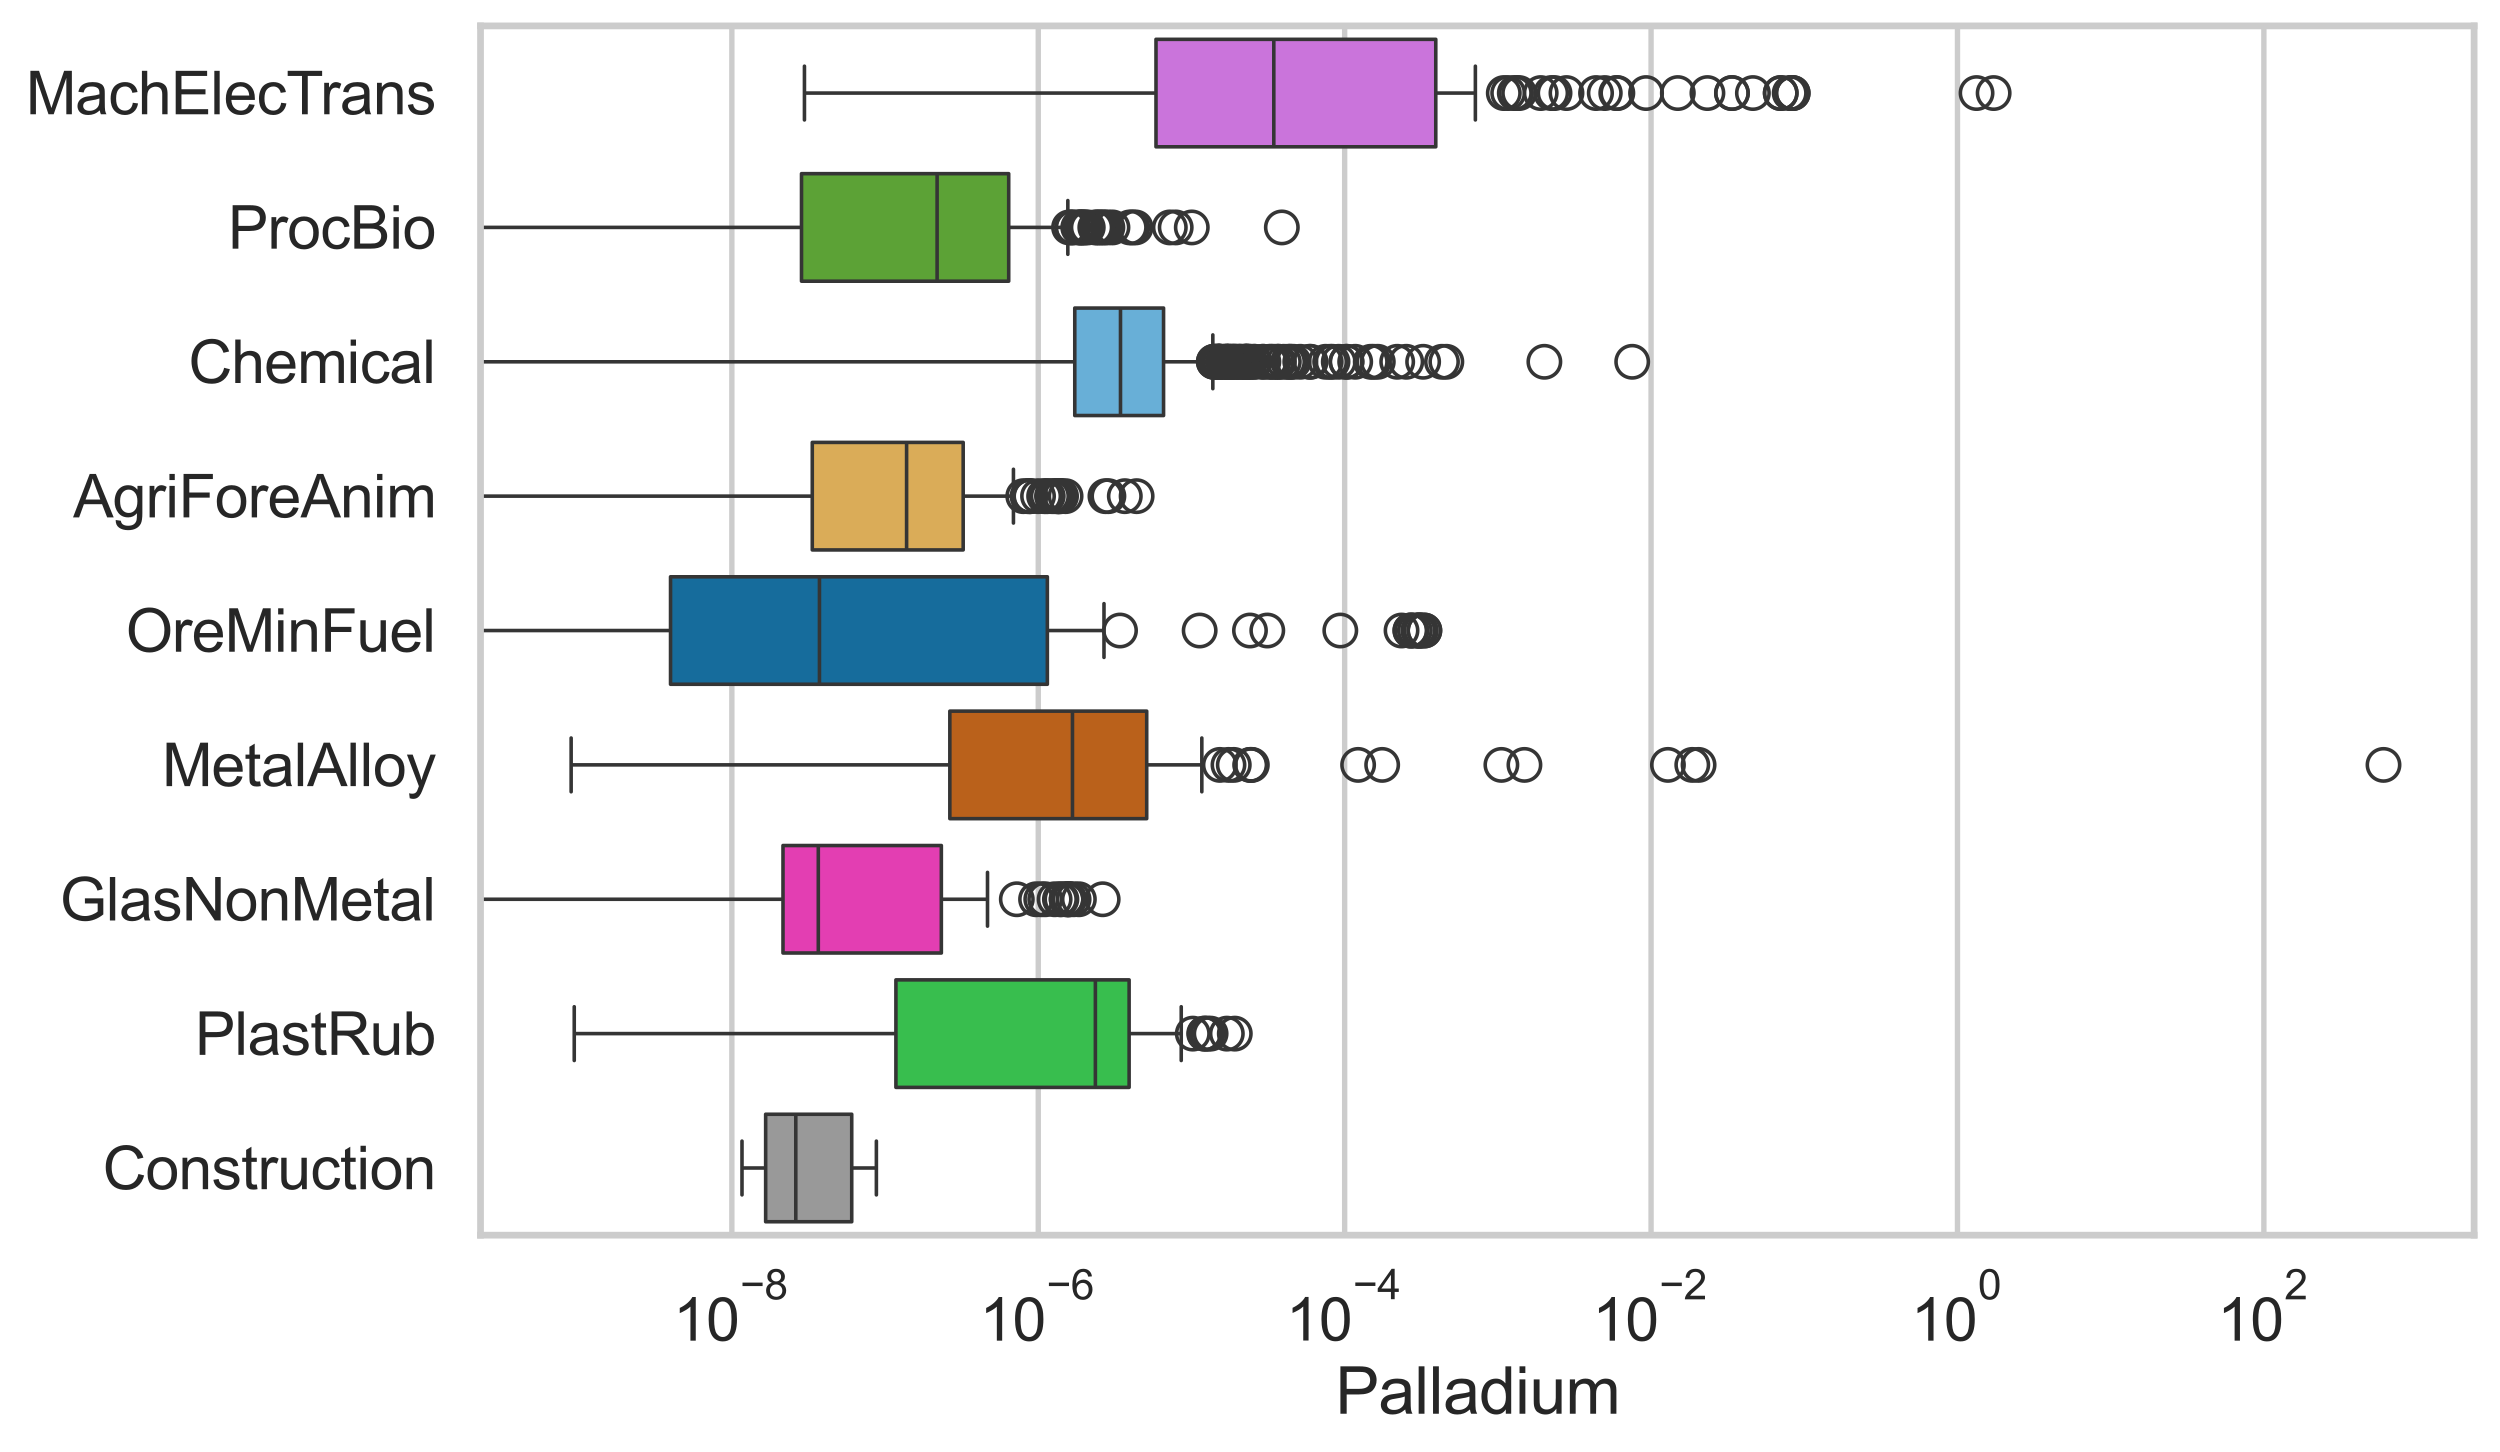 <?xml version="1.0" encoding="utf-8" standalone="no"?>
<!DOCTYPE svg PUBLIC "-//W3C//DTD SVG 1.1//EN"
  "http://www.w3.org/Graphics/SVG/1.1/DTD/svg11.dtd">
<svg xmlns:xlink="http://www.w3.org/1999/xlink" width="695.577pt" height="404.121pt" viewBox="0 0 695.577 404.121" xmlns="http://www.w3.org/2000/svg" version="1.1">
 <defs>
  <style type="text/css">*{stroke-linejoin: round; stroke-linecap: butt}</style>
 </defs>
 <g id="figure_1">
  <g id="patch_1">
   <path d="M 0 404.121 
L 695.577 404.121 
L 695.577 0 
L 0 0 
z
" style="fill: #ffffff"/>
  </g>
  <g id="axes_1">
   <g id="patch_2">
    <path d="M 133.697 343.665 
L 688.377 343.665 
L 688.377 7.2 
L 133.697 7.2 
z
" style="fill: #ffffff"/>
   </g>
   <g id="matplotlib.axis_1">
    <g id="xtick_1">
     <g id="line2d_1">
      <path d="M 203.624 343.665 
L 203.624 7.2 
" clip-path="url(#p08bc9f144b)" style="fill: none; stroke: #cccccc; stroke-width: 1.5; stroke-linecap: round"/>
     </g>
     <g id="text_1">
      <!-- $\mathdefault{10^{-8}}$ -->
      <g style="fill: #262626" transform="translate(187.289 373.18) scale(0.165 -0.165)">
       <defs>
        <path id="ArialMT-31" d="M 2384 0 
L 1822 0 
L 1822 3584 
Q 1619 3391 1289 3197 
Q 959 3003 697 2906 
L 697 3450 
Q 1169 3672 1522 3987 
Q 1875 4303 2022 4600 
L 2384 4600 
L 2384 0 
z
" transform="scale(0.016)"/>
        <path id="ArialMT-30" d="M 266 2259 
Q 266 3072 433 3567 
Q 600 4063 929 4331 
Q 1259 4600 1759 4600 
Q 2128 4600 2406 4451 
Q 2684 4303 2865 4023 
Q 3047 3744 3150 3342 
Q 3253 2941 3253 2259 
Q 3253 1453 3087 958 
Q 2922 463 2592 192 
Q 2263 -78 1759 -78 
Q 1097 -78 719 397 
Q 266 969 266 2259 
z
M 844 2259 
Q 844 1131 1108 757 
Q 1372 384 1759 384 
Q 2147 384 2411 759 
Q 2675 1134 2675 2259 
Q 2675 3391 2411 3762 
Q 2147 4134 1753 4134 
Q 1366 4134 1134 3806 
Q 844 3388 844 2259 
z
" transform="scale(0.016)"/>
        <path id="ArialMT-2212" d="M 3381 1997 
L 356 1997 
L 356 2522 
L 3381 2522 
L 3381 1997 
z
" transform="scale(0.016)"/>
        <path id="ArialMT-38" d="M 1131 2484 
Q 781 2613 612 2850 
Q 444 3088 444 3419 
Q 444 3919 803 4259 
Q 1163 4600 1759 4600 
Q 2359 4600 2725 4251 
Q 3091 3903 3091 3403 
Q 3091 3084 2923 2848 
Q 2756 2613 2416 2484 
Q 2838 2347 3058 2040 
Q 3278 1734 3278 1309 
Q 3278 722 2862 322 
Q 2447 -78 1769 -78 
Q 1091 -78 675 323 
Q 259 725 259 1325 
Q 259 1772 486 2073 
Q 713 2375 1131 2484 
z
M 1019 3438 
Q 1019 3113 1228 2906 
Q 1438 2700 1772 2700 
Q 2097 2700 2305 2904 
Q 2513 3109 2513 3406 
Q 2513 3716 2298 3927 
Q 2084 4138 1766 4138 
Q 1444 4138 1231 3931 
Q 1019 3725 1019 3438 
z
M 838 1322 
Q 838 1081 952 856 
Q 1066 631 1291 507 
Q 1516 384 1775 384 
Q 2178 384 2440 643 
Q 2703 903 2703 1303 
Q 2703 1709 2433 1975 
Q 2163 2241 1756 2241 
Q 1359 2241 1098 1978 
Q 838 1716 838 1322 
z
" transform="scale(0.016)"/>
       </defs>
       <use xlink:href="#ArialMT-31" transform="translate(0 0.994)"/>
       <use xlink:href="#ArialMT-30" transform="translate(55.615 0.994)"/>
       <use xlink:href="#ArialMT-2212" transform="translate(112.973 70.688) scale(0.7)"/>
       <use xlink:href="#ArialMT-38" transform="translate(153.852 70.688) scale(0.7)"/>
      </g>
     </g>
    </g>
    <g id="xtick_2">
     <g id="line2d_2">
      <path d="M 288.875 343.665 
L 288.875 7.2 
" clip-path="url(#p08bc9f144b)" style="fill: none; stroke: #cccccc; stroke-width: 1.5; stroke-linecap: round"/>
     </g>
     <g id="text_2">
      <!-- $\mathdefault{10^{-6}}$ -->
      <g style="fill: #262626" transform="translate(272.54 373.18) scale(0.165 -0.165)">
       <defs>
        <path id="ArialMT-36" d="M 3184 3459 
L 2625 3416 
Q 2550 3747 2413 3897 
Q 2184 4138 1850 4138 
Q 1581 4138 1378 3988 
Q 1113 3794 959 3422 
Q 806 3050 800 2363 
Q 1003 2672 1297 2822 
Q 1591 2972 1913 2972 
Q 2475 2972 2870 2558 
Q 3266 2144 3266 1488 
Q 3266 1056 3080 686 
Q 2894 316 2569 119 
Q 2244 -78 1831 -78 
Q 1128 -78 684 439 
Q 241 956 241 2144 
Q 241 3472 731 4075 
Q 1159 4600 1884 4600 
Q 2425 4600 2770 4297 
Q 3116 3994 3184 3459 
z
M 888 1484 
Q 888 1194 1011 928 
Q 1134 663 1356 523 
Q 1578 384 1822 384 
Q 2178 384 2434 671 
Q 2691 959 2691 1453 
Q 2691 1928 2437 2201 
Q 2184 2475 1800 2475 
Q 1419 2475 1153 2201 
Q 888 1928 888 1484 
z
" transform="scale(0.016)"/>
       </defs>
       <use xlink:href="#ArialMT-31" transform="translate(0 0.994)"/>
       <use xlink:href="#ArialMT-30" transform="translate(55.615 0.994)"/>
       <use xlink:href="#ArialMT-2212" transform="translate(112.973 70.688) scale(0.7)"/>
       <use xlink:href="#ArialMT-36" transform="translate(153.852 70.688) scale(0.7)"/>
      </g>
     </g>
    </g>
    <g id="xtick_3">
     <g id="line2d_3">
      <path d="M 374.126 343.665 
L 374.126 7.2 
" clip-path="url(#p08bc9f144b)" style="fill: none; stroke: #cccccc; stroke-width: 1.5; stroke-linecap: round"/>
     </g>
     <g id="text_3">
      <!-- $\mathdefault{10^{-4}}$ -->
      <g style="fill: #262626" transform="translate(357.791 373.015) scale(0.165 -0.165)">
       <defs>
        <path id="ArialMT-34" d="M 2069 0 
L 2069 1097 
L 81 1097 
L 81 1613 
L 2172 4581 
L 2631 4581 
L 2631 1613 
L 3250 1613 
L 3250 1097 
L 2631 1097 
L 2631 0 
L 2069 0 
z
M 2069 1613 
L 2069 3678 
L 634 1613 
L 2069 1613 
z
" transform="scale(0.016)"/>
       </defs>
       <use xlink:href="#ArialMT-31" transform="translate(0 0.202)"/>
       <use xlink:href="#ArialMT-30" transform="translate(55.615 0.202)"/>
       <use xlink:href="#ArialMT-2212" transform="translate(112.973 69.895) scale(0.7)"/>
       <use xlink:href="#ArialMT-34" transform="translate(153.852 69.895) scale(0.7)"/>
      </g>
     </g>
    </g>
    <g id="xtick_4">
     <g id="line2d_4">
      <path d="M 459.378 343.665 
L 459.378 7.2 
" clip-path="url(#p08bc9f144b)" style="fill: none; stroke: #cccccc; stroke-width: 1.5; stroke-linecap: round"/>
     </g>
     <g id="text_4">
      <!-- $\mathdefault{10^{-2}}$ -->
      <g style="fill: #262626" transform="translate(443.043 373.18) scale(0.165 -0.165)">
       <defs>
        <path id="ArialMT-32" d="M 3222 541 
L 3222 0 
L 194 0 
Q 188 203 259 391 
Q 375 700 629 1000 
Q 884 1300 1366 1694 
Q 2113 2306 2375 2664 
Q 2638 3022 2638 3341 
Q 2638 3675 2398 3904 
Q 2159 4134 1775 4134 
Q 1369 4134 1125 3890 
Q 881 3647 878 3216 
L 300 3275 
Q 359 3922 746 4261 
Q 1134 4600 1788 4600 
Q 2447 4600 2831 4234 
Q 3216 3869 3216 3328 
Q 3216 3053 3103 2787 
Q 2991 2522 2730 2228 
Q 2469 1934 1863 1422 
Q 1356 997 1212 845 
Q 1069 694 975 541 
L 3222 541 
z
" transform="scale(0.016)"/>
       </defs>
       <use xlink:href="#ArialMT-31" transform="translate(0 0.994)"/>
       <use xlink:href="#ArialMT-30" transform="translate(55.615 0.994)"/>
       <use xlink:href="#ArialMT-2212" transform="translate(112.973 70.688) scale(0.7)"/>
       <use xlink:href="#ArialMT-32" transform="translate(153.852 70.688) scale(0.7)"/>
      </g>
     </g>
    </g>
    <g id="xtick_5">
     <g id="line2d_5">
      <path d="M 544.629 343.665 
L 544.629 7.2 
" clip-path="url(#p08bc9f144b)" style="fill: none; stroke: #cccccc; stroke-width: 1.5; stroke-linecap: round"/>
     </g>
     <g id="text_5">
      <!-- $\mathdefault{10^{0}}$ -->
      <g style="fill: #262626" transform="translate(531.677 373.18) scale(0.165 -0.165)">
       <use xlink:href="#ArialMT-31" transform="translate(0 0.994)"/>
       <use xlink:href="#ArialMT-30" transform="translate(55.615 0.994)"/>
       <use xlink:href="#ArialMT-30" transform="translate(112.973 70.688) scale(0.7)"/>
      </g>
     </g>
    </g>
    <g id="xtick_6">
     <g id="line2d_6">
      <path d="M 629.88 343.665 
L 629.88 7.2 
" clip-path="url(#p08bc9f144b)" style="fill: none; stroke: #cccccc; stroke-width: 1.5; stroke-linecap: round"/>
     </g>
     <g id="text_6">
      <!-- $\mathdefault{10^{2}}$ -->
      <g style="fill: #262626" transform="translate(616.928 373.18) scale(0.165 -0.165)">
       <use xlink:href="#ArialMT-31" transform="translate(0 0.994)"/>
       <use xlink:href="#ArialMT-30" transform="translate(55.615 0.994)"/>
       <use xlink:href="#ArialMT-32" transform="translate(112.973 70.688) scale(0.7)"/>
      </g>
     </g>
    </g>
    <g id="text_7">
     <!-- Palladium -->
     <g style="fill: #262626" transform="translate(371.519 393.344) scale(0.18 -0.18)">
      <defs>
       <path id="ArialMT-50" d="M 494 0 
L 494 4581 
L 2222 4581 
Q 2678 4581 2919 4538 
Q 3256 4481 3484 4323 
Q 3713 4166 3852 3881 
Q 3991 3597 3991 3256 
Q 3991 2672 3619 2267 
Q 3247 1863 2275 1863 
L 1100 1863 
L 1100 0 
L 494 0 
z
M 1100 2403 
L 2284 2403 
Q 2872 2403 3119 2622 
Q 3366 2841 3366 3238 
Q 3366 3525 3220 3729 
Q 3075 3934 2838 4000 
Q 2684 4041 2272 4041 
L 1100 4041 
L 1100 2403 
z
" transform="scale(0.016)"/>
       <path id="ArialMT-61" d="M 2588 409 
Q 2275 144 1986 34 
Q 1697 -75 1366 -75 
Q 819 -75 525 192 
Q 231 459 231 875 
Q 231 1119 342 1320 
Q 453 1522 633 1644 
Q 813 1766 1038 1828 
Q 1203 1872 1538 1913 
Q 2219 1994 2541 2106 
Q 2544 2222 2544 2253 
Q 2544 2597 2384 2738 
Q 2169 2928 1744 2928 
Q 1347 2928 1158 2789 
Q 969 2650 878 2297 
L 328 2372 
Q 403 2725 575 2942 
Q 747 3159 1072 3276 
Q 1397 3394 1825 3394 
Q 2250 3394 2515 3294 
Q 2781 3194 2906 3042 
Q 3031 2891 3081 2659 
Q 3109 2516 3109 2141 
L 3109 1391 
Q 3109 606 3145 398 
Q 3181 191 3288 0 
L 2700 0 
Q 2613 175 2588 409 
z
M 2541 1666 
Q 2234 1541 1622 1453 
Q 1275 1403 1131 1340 
Q 988 1278 909 1158 
Q 831 1038 831 891 
Q 831 666 1001 516 
Q 1172 366 1500 366 
Q 1825 366 2078 508 
Q 2331 650 2450 897 
Q 2541 1088 2541 1459 
L 2541 1666 
z
" transform="scale(0.016)"/>
       <path id="ArialMT-6c" d="M 409 0 
L 409 4581 
L 972 4581 
L 972 0 
L 409 0 
z
" transform="scale(0.016)"/>
       <path id="ArialMT-64" d="M 2575 0 
L 2575 419 
Q 2259 -75 1647 -75 
Q 1250 -75 917 144 
Q 584 363 401 755 
Q 219 1147 219 1656 
Q 219 2153 384 2558 
Q 550 2963 881 3178 
Q 1213 3394 1622 3394 
Q 1922 3394 2156 3267 
Q 2391 3141 2538 2938 
L 2538 4581 
L 3097 4581 
L 3097 0 
L 2575 0 
z
M 797 1656 
Q 797 1019 1065 703 
Q 1334 388 1700 388 
Q 2069 388 2326 689 
Q 2584 991 2584 1609 
Q 2584 2291 2321 2609 
Q 2059 2928 1675 2928 
Q 1300 2928 1048 2622 
Q 797 2316 797 1656 
z
" transform="scale(0.016)"/>
       <path id="ArialMT-69" d="M 425 3934 
L 425 4581 
L 988 4581 
L 988 3934 
L 425 3934 
z
M 425 0 
L 425 3319 
L 988 3319 
L 988 0 
L 425 0 
z
" transform="scale(0.016)"/>
       <path id="ArialMT-75" d="M 2597 0 
L 2597 488 
Q 2209 -75 1544 -75 
Q 1250 -75 995 37 
Q 741 150 617 320 
Q 494 491 444 738 
Q 409 903 409 1263 
L 409 3319 
L 972 3319 
L 972 1478 
Q 972 1038 1006 884 
Q 1059 663 1231 536 
Q 1403 409 1656 409 
Q 1909 409 2131 539 
Q 2353 669 2445 892 
Q 2538 1116 2538 1541 
L 2538 3319 
L 3100 3319 
L 3100 0 
L 2597 0 
z
" transform="scale(0.016)"/>
       <path id="ArialMT-6d" d="M 422 0 
L 422 3319 
L 925 3319 
L 925 2853 
Q 1081 3097 1340 3245 
Q 1600 3394 1931 3394 
Q 2300 3394 2536 3241 
Q 2772 3088 2869 2813 
Q 3263 3394 3894 3394 
Q 4388 3394 4653 3120 
Q 4919 2847 4919 2278 
L 4919 0 
L 4359 0 
L 4359 2091 
Q 4359 2428 4304 2576 
Q 4250 2725 4106 2815 
Q 3963 2906 3769 2906 
Q 3419 2906 3187 2673 
Q 2956 2441 2956 1928 
L 2956 0 
L 2394 0 
L 2394 2156 
Q 2394 2531 2256 2718 
Q 2119 2906 1806 2906 
Q 1569 2906 1367 2781 
Q 1166 2656 1075 2415 
Q 984 2175 984 1722 
L 984 0 
L 422 0 
z
" transform="scale(0.016)"/>
      </defs>
      <use xlink:href="#ArialMT-50"/>
      <use xlink:href="#ArialMT-61" transform="translate(66.699 0)"/>
      <use xlink:href="#ArialMT-6c" transform="translate(122.314 0)"/>
      <use xlink:href="#ArialMT-6c" transform="translate(144.531 0)"/>
      <use xlink:href="#ArialMT-61" transform="translate(166.748 0)"/>
      <use xlink:href="#ArialMT-64" transform="translate(222.363 0)"/>
      <use xlink:href="#ArialMT-69" transform="translate(277.979 0)"/>
      <use xlink:href="#ArialMT-75" transform="translate(300.195 0)"/>
      <use xlink:href="#ArialMT-6d" transform="translate(355.811 0)"/>
     </g>
    </g>
   </g>
   <g id="matplotlib.axis_2">
    <g id="ytick_1">
     <g id="text_8">
      <!-- MachElecTrans -->
      <g style="fill: #262626" transform="translate(7.2 31.798) scale(0.165 -0.165)">
       <defs>
        <path id="ArialMT-4d" d="M 475 0 
L 475 4581 
L 1388 4581 
L 2472 1338 
Q 2622 884 2691 659 
Q 2769 909 2934 1394 
L 4031 4581 
L 4847 4581 
L 4847 0 
L 4263 0 
L 4263 3834 
L 2931 0 
L 2384 0 
L 1059 3900 
L 1059 0 
L 475 0 
z
" transform="scale(0.016)"/>
        <path id="ArialMT-63" d="M 2588 1216 
L 3141 1144 
Q 3050 572 2676 248 
Q 2303 -75 1759 -75 
Q 1078 -75 664 370 
Q 250 816 250 1647 
Q 250 2184 428 2587 
Q 606 2991 970 3192 
Q 1334 3394 1763 3394 
Q 2303 3394 2647 3120 
Q 2991 2847 3088 2344 
L 2541 2259 
Q 2463 2594 2264 2762 
Q 2066 2931 1784 2931 
Q 1359 2931 1093 2626 
Q 828 2322 828 1663 
Q 828 994 1084 691 
Q 1341 388 1753 388 
Q 2084 388 2306 591 
Q 2528 794 2588 1216 
z
" transform="scale(0.016)"/>
        <path id="ArialMT-68" d="M 422 0 
L 422 4581 
L 984 4581 
L 984 2938 
Q 1378 3394 1978 3394 
Q 2347 3394 2619 3248 
Q 2891 3103 3008 2847 
Q 3125 2591 3125 2103 
L 3125 0 
L 2563 0 
L 2563 2103 
Q 2563 2525 2380 2717 
Q 2197 2909 1863 2909 
Q 1613 2909 1392 2779 
Q 1172 2650 1078 2428 
Q 984 2206 984 1816 
L 984 0 
L 422 0 
z
" transform="scale(0.016)"/>
        <path id="ArialMT-45" d="M 506 0 
L 506 4581 
L 3819 4581 
L 3819 4041 
L 1113 4041 
L 1113 2638 
L 3647 2638 
L 3647 2100 
L 1113 2100 
L 1113 541 
L 3925 541 
L 3925 0 
L 506 0 
z
" transform="scale(0.016)"/>
        <path id="ArialMT-65" d="M 2694 1069 
L 3275 997 
Q 3138 488 2766 206 
Q 2394 -75 1816 -75 
Q 1088 -75 661 373 
Q 234 822 234 1631 
Q 234 2469 665 2931 
Q 1097 3394 1784 3394 
Q 2450 3394 2872 2941 
Q 3294 2488 3294 1666 
Q 3294 1616 3291 1516 
L 816 1516 
Q 847 969 1125 678 
Q 1403 388 1819 388 
Q 2128 388 2347 550 
Q 2566 713 2694 1069 
z
M 847 1978 
L 2700 1978 
Q 2663 2397 2488 2606 
Q 2219 2931 1791 2931 
Q 1403 2931 1139 2672 
Q 875 2413 847 1978 
z
" transform="scale(0.016)"/>
        <path id="ArialMT-54" d="M 1659 0 
L 1659 4041 
L 150 4041 
L 150 4581 
L 3781 4581 
L 3781 4041 
L 2266 4041 
L 2266 0 
L 1659 0 
z
" transform="scale(0.016)"/>
        <path id="ArialMT-72" d="M 416 0 
L 416 3319 
L 922 3319 
L 922 2816 
Q 1116 3169 1280 3281 
Q 1444 3394 1641 3394 
Q 1925 3394 2219 3213 
L 2025 2691 
Q 1819 2813 1613 2813 
Q 1428 2813 1281 2702 
Q 1134 2591 1072 2394 
Q 978 2094 978 1738 
L 978 0 
L 416 0 
z
" transform="scale(0.016)"/>
        <path id="ArialMT-6e" d="M 422 0 
L 422 3319 
L 928 3319 
L 928 2847 
Q 1294 3394 1984 3394 
Q 2284 3394 2536 3286 
Q 2788 3178 2913 3003 
Q 3038 2828 3088 2588 
Q 3119 2431 3119 2041 
L 3119 0 
L 2556 0 
L 2556 2019 
Q 2556 2363 2490 2533 
Q 2425 2703 2258 2804 
Q 2091 2906 1866 2906 
Q 1506 2906 1245 2678 
Q 984 2450 984 1813 
L 984 0 
L 422 0 
z
" transform="scale(0.016)"/>
        <path id="ArialMT-73" d="M 197 991 
L 753 1078 
Q 800 744 1014 566 
Q 1228 388 1613 388 
Q 2000 388 2187 545 
Q 2375 703 2375 916 
Q 2375 1106 2209 1216 
Q 2094 1291 1634 1406 
Q 1016 1563 777 1677 
Q 538 1791 414 1992 
Q 291 2194 291 2438 
Q 291 2659 392 2848 
Q 494 3038 669 3163 
Q 800 3259 1026 3326 
Q 1253 3394 1513 3394 
Q 1903 3394 2198 3281 
Q 2494 3169 2634 2976 
Q 2775 2784 2828 2463 
L 2278 2388 
Q 2241 2644 2061 2787 
Q 1881 2931 1553 2931 
Q 1166 2931 1000 2803 
Q 834 2675 834 2503 
Q 834 2394 903 2306 
Q 972 2216 1119 2156 
Q 1203 2125 1616 2013 
Q 2213 1853 2448 1751 
Q 2684 1650 2818 1456 
Q 2953 1263 2953 975 
Q 2953 694 2789 445 
Q 2625 197 2315 61 
Q 2006 -75 1616 -75 
Q 969 -75 630 194 
Q 291 463 197 991 
z
" transform="scale(0.016)"/>
       </defs>
       <use xlink:href="#ArialMT-4d"/>
       <use xlink:href="#ArialMT-61" transform="translate(83.301 0)"/>
       <use xlink:href="#ArialMT-63" transform="translate(138.916 0)"/>
       <use xlink:href="#ArialMT-68" transform="translate(188.916 0)"/>
       <use xlink:href="#ArialMT-45" transform="translate(244.531 0)"/>
       <use xlink:href="#ArialMT-6c" transform="translate(311.23 0)"/>
       <use xlink:href="#ArialMT-65" transform="translate(333.447 0)"/>
       <use xlink:href="#ArialMT-63" transform="translate(389.062 0)"/>
       <use xlink:href="#ArialMT-54" transform="translate(439.062 0)"/>
       <use xlink:href="#ArialMT-72" transform="translate(496.396 0)"/>
       <use xlink:href="#ArialMT-61" transform="translate(529.697 0)"/>
       <use xlink:href="#ArialMT-6e" transform="translate(585.312 0)"/>
       <use xlink:href="#ArialMT-73" transform="translate(640.928 0)"/>
      </g>
     </g>
    </g>
    <g id="ytick_2">
     <g id="text_9">
      <!-- ProcBio -->
      <g style="fill: #262626" transform="translate(63.424 69.183) scale(0.165 -0.165)">
       <defs>
        <path id="ArialMT-6f" d="M 213 1659 
Q 213 2581 725 3025 
Q 1153 3394 1769 3394 
Q 2453 3394 2887 2945 
Q 3322 2497 3322 1706 
Q 3322 1066 3130 698 
Q 2938 331 2570 128 
Q 2203 -75 1769 -75 
Q 1072 -75 642 372 
Q 213 819 213 1659 
z
M 791 1659 
Q 791 1022 1069 705 
Q 1347 388 1769 388 
Q 2188 388 2466 706 
Q 2744 1025 2744 1678 
Q 2744 2294 2464 2611 
Q 2184 2928 1769 2928 
Q 1347 2928 1069 2612 
Q 791 2297 791 1659 
z
" transform="scale(0.016)"/>
        <path id="ArialMT-42" d="M 469 0 
L 469 4581 
L 2188 4581 
Q 2713 4581 3030 4442 
Q 3347 4303 3526 4014 
Q 3706 3725 3706 3409 
Q 3706 3116 3547 2856 
Q 3388 2597 3066 2438 
Q 3481 2316 3704 2022 
Q 3928 1728 3928 1328 
Q 3928 1006 3792 729 
Q 3656 453 3456 303 
Q 3256 153 2954 76 
Q 2653 0 2216 0 
L 469 0 
z
M 1075 2656 
L 2066 2656 
Q 2469 2656 2644 2709 
Q 2875 2778 2992 2937 
Q 3109 3097 3109 3338 
Q 3109 3566 3000 3739 
Q 2891 3913 2687 3977 
Q 2484 4041 1991 4041 
L 1075 4041 
L 1075 2656 
z
M 1075 541 
L 2216 541 
Q 2509 541 2628 563 
Q 2838 600 2978 687 
Q 3119 775 3209 942 
Q 3300 1109 3300 1328 
Q 3300 1584 3169 1773 
Q 3038 1963 2805 2039 
Q 2572 2116 2134 2116 
L 1075 2116 
L 1075 541 
z
" transform="scale(0.016)"/>
       </defs>
       <use xlink:href="#ArialMT-50"/>
       <use xlink:href="#ArialMT-72" transform="translate(66.699 0)"/>
       <use xlink:href="#ArialMT-6f" transform="translate(100 0)"/>
       <use xlink:href="#ArialMT-63" transform="translate(155.615 0)"/>
       <use xlink:href="#ArialMT-42" transform="translate(205.615 0)"/>
       <use xlink:href="#ArialMT-69" transform="translate(272.314 0)"/>
       <use xlink:href="#ArialMT-6f" transform="translate(294.531 0)"/>
      </g>
     </g>
    </g>
    <g id="ytick_3">
     <g id="text_10">
      <!-- Chemical -->
      <g style="fill: #262626" transform="translate(52.428 106.568) scale(0.165 -0.165)">
       <defs>
        <path id="ArialMT-43" d="M 3763 1606 
L 4369 1453 
Q 4178 706 3683 314 
Q 3188 -78 2472 -78 
Q 1731 -78 1267 223 
Q 803 525 561 1097 
Q 319 1669 319 2325 
Q 319 3041 592 3573 
Q 866 4106 1370 4382 
Q 1875 4659 2481 4659 
Q 3169 4659 3637 4309 
Q 4106 3959 4291 3325 
L 3694 3184 
Q 3534 3684 3231 3912 
Q 2928 4141 2469 4141 
Q 1941 4141 1586 3887 
Q 1231 3634 1087 3207 
Q 944 2781 944 2328 
Q 944 1744 1114 1308 
Q 1284 872 1643 656 
Q 2003 441 2422 441 
Q 2931 441 3284 734 
Q 3638 1028 3763 1606 
z
" transform="scale(0.016)"/>
       </defs>
       <use xlink:href="#ArialMT-43"/>
       <use xlink:href="#ArialMT-68" transform="translate(72.217 0)"/>
       <use xlink:href="#ArialMT-65" transform="translate(127.832 0)"/>
       <use xlink:href="#ArialMT-6d" transform="translate(183.447 0)"/>
       <use xlink:href="#ArialMT-69" transform="translate(266.748 0)"/>
       <use xlink:href="#ArialMT-63" transform="translate(288.965 0)"/>
       <use xlink:href="#ArialMT-61" transform="translate(338.965 0)"/>
       <use xlink:href="#ArialMT-6c" transform="translate(394.58 0)"/>
      </g>
     </g>
    </g>
    <g id="ytick_4">
     <g id="text_11">
      <!-- AgriForeAnim -->
      <g style="fill: #262626" transform="translate(20.341 143.953) scale(0.165 -0.165)">
       <defs>
        <path id="ArialMT-41" d="M -9 0 
L 1750 4581 
L 2403 4581 
L 4278 0 
L 3588 0 
L 3053 1388 
L 1138 1388 
L 634 0 
L -9 0 
z
M 1313 1881 
L 2866 1881 
L 2388 3150 
Q 2169 3728 2063 4100 
Q 1975 3659 1816 3225 
L 1313 1881 
z
" transform="scale(0.016)"/>
        <path id="ArialMT-67" d="M 319 -275 
L 866 -356 
Q 900 -609 1056 -725 
Q 1266 -881 1628 -881 
Q 2019 -881 2231 -725 
Q 2444 -569 2519 -288 
Q 2563 -116 2559 434 
Q 2191 0 1641 0 
Q 956 0 581 494 
Q 206 988 206 1678 
Q 206 2153 378 2554 
Q 550 2956 876 3175 
Q 1203 3394 1644 3394 
Q 2231 3394 2613 2919 
L 2613 3319 
L 3131 3319 
L 3131 450 
Q 3131 -325 2973 -648 
Q 2816 -972 2473 -1159 
Q 2131 -1347 1631 -1347 
Q 1038 -1347 672 -1080 
Q 306 -813 319 -275 
z
M 784 1719 
Q 784 1066 1043 766 
Q 1303 466 1694 466 
Q 2081 466 2343 764 
Q 2606 1063 2606 1700 
Q 2606 2309 2336 2618 
Q 2066 2928 1684 2928 
Q 1309 2928 1046 2623 
Q 784 2319 784 1719 
z
" transform="scale(0.016)"/>
        <path id="ArialMT-46" d="M 525 0 
L 525 4581 
L 3616 4581 
L 3616 4041 
L 1131 4041 
L 1131 2622 
L 3281 2622 
L 3281 2081 
L 1131 2081 
L 1131 0 
L 525 0 
z
" transform="scale(0.016)"/>
       </defs>
       <use xlink:href="#ArialMT-41"/>
       <use xlink:href="#ArialMT-67" transform="translate(66.699 0)"/>
       <use xlink:href="#ArialMT-72" transform="translate(122.314 0)"/>
       <use xlink:href="#ArialMT-69" transform="translate(155.615 0)"/>
       <use xlink:href="#ArialMT-46" transform="translate(177.832 0)"/>
       <use xlink:href="#ArialMT-6f" transform="translate(238.916 0)"/>
       <use xlink:href="#ArialMT-72" transform="translate(294.531 0)"/>
       <use xlink:href="#ArialMT-65" transform="translate(327.832 0)"/>
       <use xlink:href="#ArialMT-41" transform="translate(383.447 0)"/>
       <use xlink:href="#ArialMT-6e" transform="translate(450.146 0)"/>
       <use xlink:href="#ArialMT-69" transform="translate(505.762 0)"/>
       <use xlink:href="#ArialMT-6d" transform="translate(527.979 0)"/>
      </g>
     </g>
    </g>
    <g id="ytick_5">
     <g id="text_12">
      <!-- OreMinFuel -->
      <g style="fill: #262626" transform="translate(35.013 181.337) scale(0.165 -0.165)">
       <defs>
        <path id="ArialMT-4f" d="M 309 2231 
Q 309 3372 921 4017 
Q 1534 4663 2503 4663 
Q 3138 4663 3647 4359 
Q 4156 4056 4423 3514 
Q 4691 2972 4691 2284 
Q 4691 1588 4409 1038 
Q 4128 488 3612 205 
Q 3097 -78 2500 -78 
Q 1853 -78 1343 234 
Q 834 547 571 1087 
Q 309 1628 309 2231 
z
M 934 2222 
Q 934 1394 1379 917 
Q 1825 441 2497 441 
Q 3181 441 3623 922 
Q 4066 1403 4066 2288 
Q 4066 2847 3877 3264 
Q 3688 3681 3323 3911 
Q 2959 4141 2506 4141 
Q 1863 4141 1398 3698 
Q 934 3256 934 2222 
z
" transform="scale(0.016)"/>
       </defs>
       <use xlink:href="#ArialMT-4f"/>
       <use xlink:href="#ArialMT-72" transform="translate(77.783 0)"/>
       <use xlink:href="#ArialMT-65" transform="translate(111.084 0)"/>
       <use xlink:href="#ArialMT-4d" transform="translate(166.699 0)"/>
       <use xlink:href="#ArialMT-69" transform="translate(250 0)"/>
       <use xlink:href="#ArialMT-6e" transform="translate(272.217 0)"/>
       <use xlink:href="#ArialMT-46" transform="translate(327.832 0)"/>
       <use xlink:href="#ArialMT-75" transform="translate(388.916 0)"/>
       <use xlink:href="#ArialMT-65" transform="translate(444.531 0)"/>
       <use xlink:href="#ArialMT-6c" transform="translate(500.146 0)"/>
      </g>
     </g>
    </g>
    <g id="ytick_6">
     <g id="text_13">
      <!-- MetalAlloy -->
      <g style="fill: #262626" transform="translate(45.088 218.722) scale(0.165 -0.165)">
       <defs>
        <path id="ArialMT-74" d="M 1650 503 
L 1731 6 
Q 1494 -44 1306 -44 
Q 1000 -44 831 53 
Q 663 150 594 308 
Q 525 466 525 972 
L 525 2881 
L 113 2881 
L 113 3319 
L 525 3319 
L 525 4141 
L 1084 4478 
L 1084 3319 
L 1650 3319 
L 1650 2881 
L 1084 2881 
L 1084 941 
Q 1084 700 1114 631 
Q 1144 563 1211 522 
Q 1278 481 1403 481 
Q 1497 481 1650 503 
z
" transform="scale(0.016)"/>
        <path id="ArialMT-79" d="M 397 -1278 
L 334 -750 
Q 519 -800 656 -800 
Q 844 -800 956 -737 
Q 1069 -675 1141 -563 
Q 1194 -478 1313 -144 
Q 1328 -97 1363 -6 
L 103 3319 
L 709 3319 
L 1400 1397 
Q 1534 1031 1641 628 
Q 1738 1016 1872 1384 
L 2581 3319 
L 3144 3319 
L 1881 -56 
Q 1678 -603 1566 -809 
Q 1416 -1088 1222 -1217 
Q 1028 -1347 759 -1347 
Q 597 -1347 397 -1278 
z
" transform="scale(0.016)"/>
       </defs>
       <use xlink:href="#ArialMT-4d"/>
       <use xlink:href="#ArialMT-65" transform="translate(83.301 0)"/>
       <use xlink:href="#ArialMT-74" transform="translate(138.916 0)"/>
       <use xlink:href="#ArialMT-61" transform="translate(166.699 0)"/>
       <use xlink:href="#ArialMT-6c" transform="translate(222.314 0)"/>
       <use xlink:href="#ArialMT-41" transform="translate(244.531 0)"/>
       <use xlink:href="#ArialMT-6c" transform="translate(311.23 0)"/>
       <use xlink:href="#ArialMT-6c" transform="translate(333.447 0)"/>
       <use xlink:href="#ArialMT-6f" transform="translate(355.664 0)"/>
       <use xlink:href="#ArialMT-79" transform="translate(411.279 0)"/>
      </g>
     </g>
    </g>
    <g id="ytick_7">
     <g id="text_14">
      <!-- GlasNonMetal -->
      <g style="fill: #262626" transform="translate(16.659 256.107) scale(0.165 -0.165)">
       <defs>
        <path id="ArialMT-47" d="M 2638 1797 
L 2638 2334 
L 4578 2338 
L 4578 638 
Q 4131 281 3656 101 
Q 3181 -78 2681 -78 
Q 2006 -78 1454 211 
Q 903 500 622 1047 
Q 341 1594 341 2269 
Q 341 2938 620 3517 
Q 900 4097 1425 4378 
Q 1950 4659 2634 4659 
Q 3131 4659 3532 4498 
Q 3934 4338 4162 4050 
Q 4391 3763 4509 3300 
L 3963 3150 
Q 3859 3500 3706 3700 
Q 3553 3900 3268 4020 
Q 2984 4141 2638 4141 
Q 2222 4141 1919 4014 
Q 1616 3888 1430 3681 
Q 1244 3475 1141 3228 
Q 966 2803 966 2306 
Q 966 1694 1177 1281 
Q 1388 869 1791 669 
Q 2194 469 2647 469 
Q 3041 469 3416 620 
Q 3791 772 3984 944 
L 3984 1797 
L 2638 1797 
z
" transform="scale(0.016)"/>
        <path id="ArialMT-4e" d="M 488 0 
L 488 4581 
L 1109 4581 
L 3516 984 
L 3516 4581 
L 4097 4581 
L 4097 0 
L 3475 0 
L 1069 3600 
L 1069 0 
L 488 0 
z
" transform="scale(0.016)"/>
       </defs>
       <use xlink:href="#ArialMT-47"/>
       <use xlink:href="#ArialMT-6c" transform="translate(77.783 0)"/>
       <use xlink:href="#ArialMT-61" transform="translate(100 0)"/>
       <use xlink:href="#ArialMT-73" transform="translate(155.615 0)"/>
       <use xlink:href="#ArialMT-4e" transform="translate(205.615 0)"/>
       <use xlink:href="#ArialMT-6f" transform="translate(277.832 0)"/>
       <use xlink:href="#ArialMT-6e" transform="translate(333.447 0)"/>
       <use xlink:href="#ArialMT-4d" transform="translate(389.062 0)"/>
       <use xlink:href="#ArialMT-65" transform="translate(472.363 0)"/>
       <use xlink:href="#ArialMT-74" transform="translate(527.979 0)"/>
       <use xlink:href="#ArialMT-61" transform="translate(555.762 0)"/>
       <use xlink:href="#ArialMT-6c" transform="translate(611.377 0)"/>
      </g>
     </g>
    </g>
    <g id="ytick_8">
     <g id="text_15">
      <!-- PlastRub -->
      <g style="fill: #262626" transform="translate(54.248 293.492) scale(0.165 -0.165)">
       <defs>
        <path id="ArialMT-52" d="M 503 0 
L 503 4581 
L 2534 4581 
Q 3147 4581 3465 4457 
Q 3784 4334 3975 4021 
Q 4166 3709 4166 3331 
Q 4166 2844 3850 2509 
Q 3534 2175 2875 2084 
Q 3116 1969 3241 1856 
Q 3506 1613 3744 1247 
L 4541 0 
L 3778 0 
L 3172 953 
Q 2906 1366 2734 1584 
Q 2563 1803 2427 1890 
Q 2291 1978 2150 2013 
Q 2047 2034 1813 2034 
L 1109 2034 
L 1109 0 
L 503 0 
z
M 1109 2559 
L 2413 2559 
Q 2828 2559 3062 2645 
Q 3297 2731 3419 2920 
Q 3541 3109 3541 3331 
Q 3541 3656 3305 3865 
Q 3069 4075 2559 4075 
L 1109 4075 
L 1109 2559 
z
" transform="scale(0.016)"/>
        <path id="ArialMT-62" d="M 941 0 
L 419 0 
L 419 4581 
L 981 4581 
L 981 2947 
Q 1338 3394 1891 3394 
Q 2197 3394 2470 3270 
Q 2744 3147 2920 2923 
Q 3097 2700 3197 2384 
Q 3297 2069 3297 1709 
Q 3297 856 2875 390 
Q 2453 -75 1863 -75 
Q 1275 -75 941 416 
L 941 0 
z
M 934 1684 
Q 934 1088 1097 822 
Q 1363 388 1816 388 
Q 2184 388 2453 708 
Q 2722 1028 2722 1663 
Q 2722 2313 2464 2622 
Q 2206 2931 1841 2931 
Q 1472 2931 1203 2611 
Q 934 2291 934 1684 
z
" transform="scale(0.016)"/>
       </defs>
       <use xlink:href="#ArialMT-50"/>
       <use xlink:href="#ArialMT-6c" transform="translate(66.699 0)"/>
       <use xlink:href="#ArialMT-61" transform="translate(88.916 0)"/>
       <use xlink:href="#ArialMT-73" transform="translate(144.531 0)"/>
       <use xlink:href="#ArialMT-74" transform="translate(194.531 0)"/>
       <use xlink:href="#ArialMT-52" transform="translate(222.314 0)"/>
       <use xlink:href="#ArialMT-75" transform="translate(294.531 0)"/>
       <use xlink:href="#ArialMT-62" transform="translate(350.146 0)"/>
      </g>
     </g>
    </g>
    <g id="ytick_9">
     <g id="text_16">
      <!-- Construction -->
      <g style="fill: #262626" transform="translate(28.575 330.877) scale(0.165 -0.165)">
       <use xlink:href="#ArialMT-43"/>
       <use xlink:href="#ArialMT-6f" transform="translate(72.217 0)"/>
       <use xlink:href="#ArialMT-6e" transform="translate(127.832 0)"/>
       <use xlink:href="#ArialMT-73" transform="translate(183.447 0)"/>
       <use xlink:href="#ArialMT-74" transform="translate(233.447 0)"/>
       <use xlink:href="#ArialMT-72" transform="translate(261.23 0)"/>
       <use xlink:href="#ArialMT-75" transform="translate(294.531 0)"/>
       <use xlink:href="#ArialMT-63" transform="translate(350.146 0)"/>
       <use xlink:href="#ArialMT-74" transform="translate(400.146 0)"/>
       <use xlink:href="#ArialMT-69" transform="translate(427.93 0)"/>
       <use xlink:href="#ArialMT-6f" transform="translate(450.146 0)"/>
       <use xlink:href="#ArialMT-6e" transform="translate(505.762 0)"/>
      </g>
     </g>
    </g>
   </g>
   <g id="patch_3">
    <path d="M 321.633 10.938 
L 321.633 40.846 
L 399.476 40.846 
L 399.476 10.938 
L 321.633 10.938 
z
" clip-path="url(#p08bc9f144b)" style="fill: #ca74db; stroke: #353535; stroke-linejoin: miter"/>
   </g>
   <g id="line2d_7">
    <path d="M 321.633 25.892 
L 223.822 25.892 
" clip-path="url(#p08bc9f144b)" style="fill: none; stroke: #353535"/>
   </g>
   <g id="line2d_8">
    <path d="M 399.476 25.892 
L 410.494 25.892 
" clip-path="url(#p08bc9f144b)" style="fill: none; stroke: #353535"/>
   </g>
   <g id="line2d_9">
    <path d="M 223.822 18.415 
L 223.822 33.369 
" clip-path="url(#p08bc9f144b)" style="fill: none; stroke: #353535; stroke-linecap: round"/>
   </g>
   <g id="line2d_10">
    <path d="M 410.494 18.415 
L 410.494 33.369 
" clip-path="url(#p08bc9f144b)" style="fill: none; stroke: #353535; stroke-linecap: round"/>
   </g>
   <g id="line2d_11">
    <defs>
     <path id="m01258c92a3" d="M 0 4.5 
C 1.193 4.5 2.338 4.026 3.182 3.182 
C 4.026 2.338 4.5 1.193 4.5 0 
C 4.5 -1.193 4.026 -2.338 3.182 -3.182 
C 2.338 -4.026 1.193 -4.5 0 -4.5 
C -1.193 -4.5 -2.338 -4.026 -3.182 -3.182 
C -4.026 -2.338 -4.5 -1.193 -4.5 0 
C -4.5 1.193 -4.026 2.338 -3.182 3.182 
C -2.338 4.026 -1.193 4.5 0 4.5 
z
" style="stroke: #353535"/>
    </defs>
    <g clip-path="url(#p08bc9f144b)">
     <use xlink:href="#m01258c92a3" x="457.986" y="25.892" style="fill-opacity: 0; stroke: #353535"/>
     <use xlink:href="#m01258c92a3" x="446.496" y="25.892" style="fill-opacity: 0; stroke: #353535"/>
     <use xlink:href="#m01258c92a3" x="421.789" y="25.892" style="fill-opacity: 0; stroke: #353535"/>
     <use xlink:href="#m01258c92a3" x="495.451" y="25.892" style="fill-opacity: 0; stroke: #353535"/>
     <use xlink:href="#m01258c92a3" x="449.698" y="25.892" style="fill-opacity: 0; stroke: #353535"/>
     <use xlink:href="#m01258c92a3" x="498.505" y="25.892" style="fill-opacity: 0; stroke: #353535"/>
     <use xlink:href="#m01258c92a3" x="449.999" y="25.892" style="fill-opacity: 0; stroke: #353535"/>
     <use xlink:href="#m01258c92a3" x="498.775" y="25.892" style="fill-opacity: 0; stroke: #353535"/>
     <use xlink:href="#m01258c92a3" x="475.059" y="25.892" style="fill-opacity: 0; stroke: #353535"/>
     <use xlink:href="#m01258c92a3" x="421.46" y="25.892" style="fill-opacity: 0; stroke: #353535"/>
     <use xlink:href="#m01258c92a3" x="432.516" y="25.892" style="fill-opacity: 0; stroke: #353535"/>
     <use xlink:href="#m01258c92a3" x="422.679" y="25.892" style="fill-opacity: 0; stroke: #353535"/>
     <use xlink:href="#m01258c92a3" x="481.882" y="25.892" style="fill-opacity: 0; stroke: #353535"/>
     <use xlink:href="#m01258c92a3" x="428.667" y="25.892" style="fill-opacity: 0; stroke: #353535"/>
     <use xlink:href="#m01258c92a3" x="481.882" y="25.892" style="fill-opacity: 0; stroke: #353535"/>
     <use xlink:href="#m01258c92a3" x="497.949" y="25.892" style="fill-opacity: 0; stroke: #353535"/>
     <use xlink:href="#m01258c92a3" x="435.843" y="25.892" style="fill-opacity: 0; stroke: #353535"/>
     <use xlink:href="#m01258c92a3" x="495.451" y="25.892" style="fill-opacity: 0; stroke: #353535"/>
     <use xlink:href="#m01258c92a3" x="487.709" y="25.892" style="fill-opacity: 0; stroke: #353535"/>
     <use xlink:href="#m01258c92a3" x="498.775" y="25.892" style="fill-opacity: 0; stroke: #353535"/>
     <use xlink:href="#m01258c92a3" x="549.936" y="25.892" style="fill-opacity: 0; stroke: #353535"/>
     <use xlink:href="#m01258c92a3" x="444.072" y="25.892" style="fill-opacity: 0; stroke: #353535"/>
     <use xlink:href="#m01258c92a3" x="431.588" y="25.892" style="fill-opacity: 0; stroke: #353535"/>
     <use xlink:href="#m01258c92a3" x="554.69" y="25.892" style="fill-opacity: 0; stroke: #353535"/>
     <use xlink:href="#m01258c92a3" x="419.623" y="25.892" style="fill-opacity: 0; stroke: #353535"/>
     <use xlink:href="#m01258c92a3" x="466.822" y="25.892" style="fill-opacity: 0; stroke: #353535"/>
     <use xlink:href="#m01258c92a3" x="418.401" y="25.892" style="fill-opacity: 0; stroke: #353535"/>
    </g>
   </g>
   <g id="patch_4">
    <path d="M 223.004 48.323 
L 223.004 78.231 
L 280.652 78.231 
L 280.652 48.323 
L 223.004 48.323 
z
" clip-path="url(#p08bc9f144b)" style="fill: #5ca236; stroke: #353535; stroke-linejoin: miter"/>
   </g>
   <g id="line2d_12">
    <path d="M 223.004 63.277 
L -1 63.277 
" clip-path="url(#p08bc9f144b)" style="fill: none; stroke: #353535"/>
   </g>
   <g id="line2d_13">
    <path d="M 280.652 63.277 
L 297.104 63.277 
" clip-path="url(#p08bc9f144b)" style="fill: none; stroke: #353535"/>
   </g>
   <g id="line2d_14">
    <path clip-path="url(#p08bc9f144b)" style="fill: none; stroke: #353535; stroke-linecap: round"/>
   </g>
   <g id="line2d_15">
    <path d="M 297.104 55.8 
L 297.104 70.754 
" clip-path="url(#p08bc9f144b)" style="fill: none; stroke: #353535; stroke-linecap: round"/>
   </g>
   <g id="line2d_16">
    <g clip-path="url(#p08bc9f144b)">
     <use xlink:href="#m01258c92a3" x="309.519" y="63.277" style="fill-opacity: 0; stroke: #353535"/>
     <use xlink:href="#m01258c92a3" x="301.465" y="63.277" style="fill-opacity: 0; stroke: #353535"/>
     <use xlink:href="#m01258c92a3" x="300.395" y="63.277" style="fill-opacity: 0; stroke: #353535"/>
     <use xlink:href="#m01258c92a3" x="356.645" y="63.277" style="fill-opacity: 0; stroke: #353535"/>
     <use xlink:href="#m01258c92a3" x="305.32" y="63.277" style="fill-opacity: 0; stroke: #353535"/>
     <use xlink:href="#m01258c92a3" x="304.745" y="63.277" style="fill-opacity: 0; stroke: #353535"/>
     <use xlink:href="#m01258c92a3" x="307.223" y="63.277" style="fill-opacity: 0; stroke: #353535"/>
     <use xlink:href="#m01258c92a3" x="298.338" y="63.277" style="fill-opacity: 0; stroke: #353535"/>
     <use xlink:href="#m01258c92a3" x="298.421" y="63.277" style="fill-opacity: 0; stroke: #353535"/>
     <use xlink:href="#m01258c92a3" x="325.48" y="63.277" style="fill-opacity: 0; stroke: #353535"/>
     <use xlink:href="#m01258c92a3" x="305.916" y="63.277" style="fill-opacity: 0; stroke: #353535"/>
     <use xlink:href="#m01258c92a3" x="331.59" y="63.277" style="fill-opacity: 0; stroke: #353535"/>
     <use xlink:href="#m01258c92a3" x="308.11" y="63.277" style="fill-opacity: 0; stroke: #353535"/>
     <use xlink:href="#m01258c92a3" x="300.938" y="63.277" style="fill-opacity: 0; stroke: #353535"/>
     <use xlink:href="#m01258c92a3" x="302.645" y="63.277" style="fill-opacity: 0; stroke: #353535"/>
     <use xlink:href="#m01258c92a3" x="315.947" y="63.277" style="fill-opacity: 0; stroke: #353535"/>
     <use xlink:href="#m01258c92a3" x="297.448" y="63.277" style="fill-opacity: 0; stroke: #353535"/>
     <use xlink:href="#m01258c92a3" x="300.001" y="63.277" style="fill-opacity: 0; stroke: #353535"/>
     <use xlink:href="#m01258c92a3" x="315.051" y="63.277" style="fill-opacity: 0; stroke: #353535"/>
     <use xlink:href="#m01258c92a3" x="301.884" y="63.277" style="fill-opacity: 0; stroke: #353535"/>
     <use xlink:href="#m01258c92a3" x="327.115" y="63.277" style="fill-opacity: 0; stroke: #353535"/>
     <use xlink:href="#m01258c92a3" x="306.631" y="63.277" style="fill-opacity: 0; stroke: #353535"/>
     <use xlink:href="#m01258c92a3" x="300.811" y="63.277" style="fill-opacity: 0; stroke: #353535"/>
     <use xlink:href="#m01258c92a3" x="314.321" y="63.277" style="fill-opacity: 0; stroke: #353535"/>
    </g>
   </g>
   <g id="patch_5">
    <path d="M 299.035 85.708 
L 299.035 115.616 
L 323.736 115.616 
L 323.736 85.708 
L 299.035 85.708 
z
" clip-path="url(#p08bc9f144b)" style="fill: #68afd7; stroke: #353535; stroke-linejoin: miter"/>
   </g>
   <g id="line2d_17">
    <path d="M 299.035 100.662 
L -1 100.662 
" clip-path="url(#p08bc9f144b)" style="fill: none; stroke: #353535"/>
   </g>
   <g id="line2d_18">
    <path d="M 323.736 100.662 
L 337.445 100.662 
" clip-path="url(#p08bc9f144b)" style="fill: none; stroke: #353535"/>
   </g>
   <g id="line2d_19">
    <path clip-path="url(#p08bc9f144b)" style="fill: none; stroke: #353535; stroke-linecap: round"/>
   </g>
   <g id="line2d_20">
    <path d="M 337.445 93.185 
L 337.445 108.139 
" clip-path="url(#p08bc9f144b)" style="fill: none; stroke: #353535; stroke-linecap: round"/>
   </g>
   <g id="line2d_21">
    <g clip-path="url(#p08bc9f144b)">
     <use xlink:href="#m01258c92a3" x="346.89" y="100.662" style="fill-opacity: 0; stroke: #353535"/>
     <use xlink:href="#m01258c92a3" x="341.104" y="100.662" style="fill-opacity: 0; stroke: #353535"/>
     <use xlink:href="#m01258c92a3" x="343.07" y="100.662" style="fill-opacity: 0; stroke: #353535"/>
     <use xlink:href="#m01258c92a3" x="381.382" y="100.662" style="fill-opacity: 0; stroke: #353535"/>
     <use xlink:href="#m01258c92a3" x="374.62" y="100.662" style="fill-opacity: 0; stroke: #353535"/>
     <use xlink:href="#m01258c92a3" x="388.741" y="100.662" style="fill-opacity: 0; stroke: #353535"/>
     <use xlink:href="#m01258c92a3" x="342.599" y="100.662" style="fill-opacity: 0; stroke: #353535"/>
     <use xlink:href="#m01258c92a3" x="343.65" y="100.662" style="fill-opacity: 0; stroke: #353535"/>
     <use xlink:href="#m01258c92a3" x="339.354" y="100.662" style="fill-opacity: 0; stroke: #353535"/>
     <use xlink:href="#m01258c92a3" x="345.162" y="100.662" style="fill-opacity: 0; stroke: #353535"/>
     <use xlink:href="#m01258c92a3" x="338.162" y="100.662" style="fill-opacity: 0; stroke: #353535"/>
     <use xlink:href="#m01258c92a3" x="341.905" y="100.662" style="fill-opacity: 0; stroke: #353535"/>
     <use xlink:href="#m01258c92a3" x="354.278" y="100.662" style="fill-opacity: 0; stroke: #353535"/>
     <use xlink:href="#m01258c92a3" x="339.354" y="100.662" style="fill-opacity: 0; stroke: #353535"/>
     <use xlink:href="#m01258c92a3" x="341.439" y="100.662" style="fill-opacity: 0; stroke: #353535"/>
     <use xlink:href="#m01258c92a3" x="348.936" y="100.662" style="fill-opacity: 0; stroke: #353535"/>
     <use xlink:href="#m01258c92a3" x="364.353" y="100.662" style="fill-opacity: 0; stroke: #353535"/>
     <use xlink:href="#m01258c92a3" x="340.312" y="100.662" style="fill-opacity: 0; stroke: #353535"/>
     <use xlink:href="#m01258c92a3" x="454.127" y="100.662" style="fill-opacity: 0; stroke: #353535"/>
     <use xlink:href="#m01258c92a3" x="351.505" y="100.662" style="fill-opacity: 0; stroke: #353535"/>
     <use xlink:href="#m01258c92a3" x="358.37" y="100.662" style="fill-opacity: 0; stroke: #353535"/>
     <use xlink:href="#m01258c92a3" x="359.061" y="100.662" style="fill-opacity: 0; stroke: #353535"/>
     <use xlink:href="#m01258c92a3" x="372.485" y="100.662" style="fill-opacity: 0; stroke: #353535"/>
     <use xlink:href="#m01258c92a3" x="339.247" y="100.662" style="fill-opacity: 0; stroke: #353535"/>
     <use xlink:href="#m01258c92a3" x="368.828" y="100.662" style="fill-opacity: 0; stroke: #353535"/>
     <use xlink:href="#m01258c92a3" x="344.757" y="100.662" style="fill-opacity: 0; stroke: #353535"/>
     <use xlink:href="#m01258c92a3" x="374.652" y="100.662" style="fill-opacity: 0; stroke: #353535"/>
     <use xlink:href="#m01258c92a3" x="346.669" y="100.662" style="fill-opacity: 0; stroke: #353535"/>
     <use xlink:href="#m01258c92a3" x="341.314" y="100.662" style="fill-opacity: 0; stroke: #353535"/>
     <use xlink:href="#m01258c92a3" x="339.269" y="100.662" style="fill-opacity: 0; stroke: #353535"/>
     <use xlink:href="#m01258c92a3" x="346.43" y="100.662" style="fill-opacity: 0; stroke: #353535"/>
     <use xlink:href="#m01258c92a3" x="337.734" y="100.662" style="fill-opacity: 0; stroke: #353535"/>
     <use xlink:href="#m01258c92a3" x="377.057" y="100.662" style="fill-opacity: 0; stroke: #353535"/>
     <use xlink:href="#m01258c92a3" x="338.415" y="100.662" style="fill-opacity: 0; stroke: #353535"/>
     <use xlink:href="#m01258c92a3" x="341.436" y="100.662" style="fill-opacity: 0; stroke: #353535"/>
     <use xlink:href="#m01258c92a3" x="338.812" y="100.662" style="fill-opacity: 0; stroke: #353535"/>
     <use xlink:href="#m01258c92a3" x="382.167" y="100.662" style="fill-opacity: 0; stroke: #353535"/>
     <use xlink:href="#m01258c92a3" x="341.804" y="100.662" style="fill-opacity: 0; stroke: #353535"/>
     <use xlink:href="#m01258c92a3" x="345.159" y="100.662" style="fill-opacity: 0; stroke: #353535"/>
     <use xlink:href="#m01258c92a3" x="343.366" y="100.662" style="fill-opacity: 0; stroke: #353535"/>
     <use xlink:href="#m01258c92a3" x="355.776" y="100.662" style="fill-opacity: 0; stroke: #353535"/>
     <use xlink:href="#m01258c92a3" x="370.743" y="100.662" style="fill-opacity: 0; stroke: #353535"/>
     <use xlink:href="#m01258c92a3" x="345.978" y="100.662" style="fill-opacity: 0; stroke: #353535"/>
     <use xlink:href="#m01258c92a3" x="429.694" y="100.662" style="fill-opacity: 0; stroke: #353535"/>
     <use xlink:href="#m01258c92a3" x="359.898" y="100.662" style="fill-opacity: 0; stroke: #353535"/>
     <use xlink:href="#m01258c92a3" x="343.686" y="100.662" style="fill-opacity: 0; stroke: #353535"/>
     <use xlink:href="#m01258c92a3" x="347.286" y="100.662" style="fill-opacity: 0; stroke: #353535"/>
     <use xlink:href="#m01258c92a3" x="340.405" y="100.662" style="fill-opacity: 0; stroke: #353535"/>
     <use xlink:href="#m01258c92a3" x="339.354" y="100.662" style="fill-opacity: 0; stroke: #353535"/>
     <use xlink:href="#m01258c92a3" x="347.858" y="100.662" style="fill-opacity: 0; stroke: #353535"/>
     <use xlink:href="#m01258c92a3" x="338.853" y="100.662" style="fill-opacity: 0; stroke: #353535"/>
     <use xlink:href="#m01258c92a3" x="391.264" y="100.662" style="fill-opacity: 0; stroke: #353535"/>
     <use xlink:href="#m01258c92a3" x="347.66" y="100.662" style="fill-opacity: 0; stroke: #353535"/>
     <use xlink:href="#m01258c92a3" x="402.418" y="100.662" style="fill-opacity: 0; stroke: #353535"/>
     <use xlink:href="#m01258c92a3" x="337.71" y="100.662" style="fill-opacity: 0; stroke: #353535"/>
     <use xlink:href="#m01258c92a3" x="401.2" y="100.662" style="fill-opacity: 0; stroke: #353535"/>
     <use xlink:href="#m01258c92a3" x="353.24" y="100.662" style="fill-opacity: 0; stroke: #353535"/>
     <use xlink:href="#m01258c92a3" x="339.059" y="100.662" style="fill-opacity: 0; stroke: #353535"/>
     <use xlink:href="#m01258c92a3" x="357.197" y="100.662" style="fill-opacity: 0; stroke: #353535"/>
     <use xlink:href="#m01258c92a3" x="361.778" y="100.662" style="fill-opacity: 0; stroke: #353535"/>
     <use xlink:href="#m01258c92a3" x="339.029" y="100.662" style="fill-opacity: 0; stroke: #353535"/>
     <use xlink:href="#m01258c92a3" x="341.281" y="100.662" style="fill-opacity: 0; stroke: #353535"/>
     <use xlink:href="#m01258c92a3" x="351.346" y="100.662" style="fill-opacity: 0; stroke: #353535"/>
     <use xlink:href="#m01258c92a3" x="355.76" y="100.662" style="fill-opacity: 0; stroke: #353535"/>
     <use xlink:href="#m01258c92a3" x="344.343" y="100.662" style="fill-opacity: 0; stroke: #353535"/>
     <use xlink:href="#m01258c92a3" x="370.095" y="100.662" style="fill-opacity: 0; stroke: #353535"/>
     <use xlink:href="#m01258c92a3" x="355.208" y="100.662" style="fill-opacity: 0; stroke: #353535"/>
     <use xlink:href="#m01258c92a3" x="383.343" y="100.662" style="fill-opacity: 0; stroke: #353535"/>
     <use xlink:href="#m01258c92a3" x="347.039" y="100.662" style="fill-opacity: 0; stroke: #353535"/>
     <use xlink:href="#m01258c92a3" x="339.354" y="100.662" style="fill-opacity: 0; stroke: #353535"/>
     <use xlink:href="#m01258c92a3" x="364.658" y="100.662" style="fill-opacity: 0; stroke: #353535"/>
     <use xlink:href="#m01258c92a3" x="346.85" y="100.662" style="fill-opacity: 0; stroke: #353535"/>
     <use xlink:href="#m01258c92a3" x="342.011" y="100.662" style="fill-opacity: 0; stroke: #353535"/>
     <use xlink:href="#m01258c92a3" x="353.669" y="100.662" style="fill-opacity: 0; stroke: #353535"/>
     <use xlink:href="#m01258c92a3" x="346.395" y="100.662" style="fill-opacity: 0; stroke: #353535"/>
     <use xlink:href="#m01258c92a3" x="349.053" y="100.662" style="fill-opacity: 0; stroke: #353535"/>
     <use xlink:href="#m01258c92a3" x="358.955" y="100.662" style="fill-opacity: 0; stroke: #353535"/>
     <use xlink:href="#m01258c92a3" x="395.959" y="100.662" style="fill-opacity: 0; stroke: #353535"/>
     <use xlink:href="#m01258c92a3" x="338.026" y="100.662" style="fill-opacity: 0; stroke: #353535"/>
     <use xlink:href="#m01258c92a3" x="346.792" y="100.662" style="fill-opacity: 0; stroke: #353535"/>
     <use xlink:href="#m01258c92a3" x="342.676" y="100.662" style="fill-opacity: 0; stroke: #353535"/>
    </g>
   </g>
   <g id="patch_6">
    <path d="M 226.001 123.093 
L 226.001 153.001 
L 267.988 153.001 
L 267.988 123.093 
L 226.001 123.093 
z
" clip-path="url(#p08bc9f144b)" style="fill: #daac58; stroke: #353535; stroke-linejoin: miter"/>
   </g>
   <g id="line2d_22">
    <path d="M 226.001 138.047 
L -1 138.047 
" clip-path="url(#p08bc9f144b)" style="fill: none; stroke: #353535"/>
   </g>
   <g id="line2d_23">
    <path d="M 267.988 138.047 
L 281.971 138.047 
" clip-path="url(#p08bc9f144b)" style="fill: none; stroke: #353535"/>
   </g>
   <g id="line2d_24">
    <path clip-path="url(#p08bc9f144b)" style="fill: none; stroke: #353535; stroke-linecap: round"/>
   </g>
   <g id="line2d_25">
    <path d="M 281.971 130.57 
L 281.971 145.524 
" clip-path="url(#p08bc9f144b)" style="fill: none; stroke: #353535; stroke-linecap: round"/>
   </g>
   <g id="line2d_26">
    <g clip-path="url(#p08bc9f144b)">
     <use xlink:href="#m01258c92a3" x="290.51" y="138.047" style="fill-opacity: 0; stroke: #353535"/>
     <use xlink:href="#m01258c92a3" x="285.878" y="138.047" style="fill-opacity: 0; stroke: #353535"/>
     <use xlink:href="#m01258c92a3" x="294.447" y="138.047" style="fill-opacity: 0; stroke: #353535"/>
     <use xlink:href="#m01258c92a3" x="286.688" y="138.047" style="fill-opacity: 0; stroke: #353535"/>
     <use xlink:href="#m01258c92a3" x="295.213" y="138.047" style="fill-opacity: 0; stroke: #353535"/>
     <use xlink:href="#m01258c92a3" x="291.517" y="138.047" style="fill-opacity: 0; stroke: #353535"/>
     <use xlink:href="#m01258c92a3" x="290.998" y="138.047" style="fill-opacity: 0; stroke: #353535"/>
     <use xlink:href="#m01258c92a3" x="294.433" y="138.047" style="fill-opacity: 0; stroke: #353535"/>
     <use xlink:href="#m01258c92a3" x="292.694" y="138.047" style="fill-opacity: 0; stroke: #353535"/>
     <use xlink:href="#m01258c92a3" x="288.814" y="138.047" style="fill-opacity: 0; stroke: #353535"/>
     <use xlink:href="#m01258c92a3" x="294.057" y="138.047" style="fill-opacity: 0; stroke: #353535"/>
     <use xlink:href="#m01258c92a3" x="294.082" y="138.047" style="fill-opacity: 0; stroke: #353535"/>
     <use xlink:href="#m01258c92a3" x="308.39" y="138.047" style="fill-opacity: 0; stroke: #353535"/>
     <use xlink:href="#m01258c92a3" x="284.707" y="138.047" style="fill-opacity: 0; stroke: #353535"/>
     <use xlink:href="#m01258c92a3" x="294.778" y="138.047" style="fill-opacity: 0; stroke: #353535"/>
     <use xlink:href="#m01258c92a3" x="312.958" y="138.047" style="fill-opacity: 0; stroke: #353535"/>
     <use xlink:href="#m01258c92a3" x="307.57" y="138.047" style="fill-opacity: 0; stroke: #353535"/>
     <use xlink:href="#m01258c92a3" x="286.592" y="138.047" style="fill-opacity: 0; stroke: #353535"/>
     <use xlink:href="#m01258c92a3" x="316.245" y="138.047" style="fill-opacity: 0; stroke: #353535"/>
     <use xlink:href="#m01258c92a3" x="294.456" y="138.047" style="fill-opacity: 0; stroke: #353535"/>
     <use xlink:href="#m01258c92a3" x="286.378" y="138.047" style="fill-opacity: 0; stroke: #353535"/>
     <use xlink:href="#m01258c92a3" x="296.474" y="138.047" style="fill-opacity: 0; stroke: #353535"/>
     <use xlink:href="#m01258c92a3" x="294.975" y="138.047" style="fill-opacity: 0; stroke: #353535"/>
     <use xlink:href="#m01258c92a3" x="293.363" y="138.047" style="fill-opacity: 0; stroke: #353535"/>
    </g>
   </g>
   <g id="patch_7">
    <path d="M 186.565 160.478 
L 186.565 190.386 
L 291.403 190.386 
L 291.403 160.478 
L 186.565 160.478 
z
" clip-path="url(#p08bc9f144b)" style="fill: #166c9c; stroke: #353535; stroke-linejoin: miter"/>
   </g>
   <g id="line2d_27">
    <path d="M 186.565 175.432 
L -1 175.432 
" clip-path="url(#p08bc9f144b)" style="fill: none; stroke: #353535"/>
   </g>
   <g id="line2d_28">
    <path d="M 291.403 175.432 
L 307.163 175.432 
" clip-path="url(#p08bc9f144b)" style="fill: none; stroke: #353535"/>
   </g>
   <g id="line2d_29">
    <path clip-path="url(#p08bc9f144b)" style="fill: none; stroke: #353535; stroke-linecap: round"/>
   </g>
   <g id="line2d_30">
    <path d="M 307.163 167.955 
L 307.163 182.909 
" clip-path="url(#p08bc9f144b)" style="fill: none; stroke: #353535; stroke-linecap: round"/>
   </g>
   <g id="line2d_31">
    <g clip-path="url(#p08bc9f144b)">
     <use xlink:href="#m01258c92a3" x="347.779" y="175.432" style="fill-opacity: 0; stroke: #353535"/>
     <use xlink:href="#m01258c92a3" x="311.624" y="175.432" style="fill-opacity: 0; stroke: #353535"/>
     <use xlink:href="#m01258c92a3" x="394.63" y="175.432" style="fill-opacity: 0; stroke: #353535"/>
     <use xlink:href="#m01258c92a3" x="395.311" y="175.432" style="fill-opacity: 0; stroke: #353535"/>
     <use xlink:href="#m01258c92a3" x="396.309" y="175.432" style="fill-opacity: 0; stroke: #353535"/>
     <use xlink:href="#m01258c92a3" x="396.305" y="175.432" style="fill-opacity: 0; stroke: #353535"/>
     <use xlink:href="#m01258c92a3" x="372.917" y="175.432" style="fill-opacity: 0; stroke: #353535"/>
     <use xlink:href="#m01258c92a3" x="333.78" y="175.432" style="fill-opacity: 0; stroke: #353535"/>
     <use xlink:href="#m01258c92a3" x="392.42" y="175.432" style="fill-opacity: 0; stroke: #353535"/>
     <use xlink:href="#m01258c92a3" x="393.657" y="175.432" style="fill-opacity: 0; stroke: #353535"/>
     <use xlink:href="#m01258c92a3" x="389.95" y="175.432" style="fill-opacity: 0; stroke: #353535"/>
     <use xlink:href="#m01258c92a3" x="392.408" y="175.432" style="fill-opacity: 0; stroke: #353535"/>
     <use xlink:href="#m01258c92a3" x="394.817" y="175.432" style="fill-opacity: 0; stroke: #353535"/>
     <use xlink:href="#m01258c92a3" x="352.599" y="175.432" style="fill-opacity: 0; stroke: #353535"/>
     <use xlink:href="#m01258c92a3" x="392.756" y="175.432" style="fill-opacity: 0; stroke: #353535"/>
     <use xlink:href="#m01258c92a3" x="394.884" y="175.432" style="fill-opacity: 0; stroke: #353535"/>
     <use xlink:href="#m01258c92a3" x="394.82" y="175.432" style="fill-opacity: 0; stroke: #353535"/>
    </g>
   </g>
   <g id="patch_8">
    <path d="M 264.274 197.863 
L 264.274 227.771 
L 319.049 227.771 
L 319.049 197.863 
L 264.274 197.863 
z
" clip-path="url(#p08bc9f144b)" style="fill: #ba611b; stroke: #353535; stroke-linejoin: miter"/>
   </g>
   <g id="line2d_32">
    <path d="M 264.274 212.817 
L 158.91 212.817 
" clip-path="url(#p08bc9f144b)" style="fill: none; stroke: #353535"/>
   </g>
   <g id="line2d_33">
    <path d="M 319.049 212.817 
L 334.385 212.817 
" clip-path="url(#p08bc9f144b)" style="fill: none; stroke: #353535"/>
   </g>
   <g id="line2d_34">
    <path d="M 158.91 205.34 
L 158.91 220.294 
" clip-path="url(#p08bc9f144b)" style="fill: none; stroke: #353535; stroke-linecap: round"/>
   </g>
   <g id="line2d_35">
    <path d="M 334.385 205.34 
L 334.385 220.294 
" clip-path="url(#p08bc9f144b)" style="fill: none; stroke: #353535; stroke-linecap: round"/>
   </g>
   <g id="line2d_36">
    <g clip-path="url(#p08bc9f144b)">
     <use xlink:href="#m01258c92a3" x="343.271" y="212.817" style="fill-opacity: 0; stroke: #353535"/>
     <use xlink:href="#m01258c92a3" x="424.145" y="212.817" style="fill-opacity: 0; stroke: #353535"/>
     <use xlink:href="#m01258c92a3" x="464.07" y="212.817" style="fill-opacity: 0; stroke: #353535"/>
     <use xlink:href="#m01258c92a3" x="417.731" y="212.817" style="fill-opacity: 0; stroke: #353535"/>
     <use xlink:href="#m01258c92a3" x="472.596" y="212.817" style="fill-opacity: 0; stroke: #353535"/>
     <use xlink:href="#m01258c92a3" x="663.164" y="212.817" style="fill-opacity: 0; stroke: #353535"/>
     <use xlink:href="#m01258c92a3" x="377.871" y="212.817" style="fill-opacity: 0; stroke: #353535"/>
     <use xlink:href="#m01258c92a3" x="347.852" y="212.817" style="fill-opacity: 0; stroke: #353535"/>
     <use xlink:href="#m01258c92a3" x="470.844" y="212.817" style="fill-opacity: 0; stroke: #353535"/>
     <use xlink:href="#m01258c92a3" x="341.802" y="212.817" style="fill-opacity: 0; stroke: #353535"/>
     <use xlink:href="#m01258c92a3" x="347.969" y="212.817" style="fill-opacity: 0; stroke: #353535"/>
     <use xlink:href="#m01258c92a3" x="339.39" y="212.817" style="fill-opacity: 0; stroke: #353535"/>
     <use xlink:href="#m01258c92a3" x="348.299" y="212.817" style="fill-opacity: 0; stroke: #353535"/>
     <use xlink:href="#m01258c92a3" x="384.56" y="212.817" style="fill-opacity: 0; stroke: #353535"/>
    </g>
   </g>
   <g id="patch_9">
    <path d="M 217.854 235.248 
L 217.854 265.156 
L 261.911 265.156 
L 261.911 235.248 
L 217.854 235.248 
z
" clip-path="url(#p08bc9f144b)" style="fill: #e33eb2; stroke: #353535; stroke-linejoin: miter"/>
   </g>
   <g id="line2d_37">
    <path d="M 217.854 250.202 
L -1 250.202 
" clip-path="url(#p08bc9f144b)" style="fill: none; stroke: #353535"/>
   </g>
   <g id="line2d_38">
    <path d="M 261.911 250.202 
L 274.755 250.202 
" clip-path="url(#p08bc9f144b)" style="fill: none; stroke: #353535"/>
   </g>
   <g id="line2d_39">
    <path clip-path="url(#p08bc9f144b)" style="fill: none; stroke: #353535; stroke-linecap: round"/>
   </g>
   <g id="line2d_40">
    <path d="M 274.755 242.725 
L 274.755 257.679 
" clip-path="url(#p08bc9f144b)" style="fill: none; stroke: #353535; stroke-linecap: round"/>
   </g>
   <g id="line2d_41">
    <g clip-path="url(#p08bc9f144b)">
     <use xlink:href="#m01258c92a3" x="294.899" y="250.202" style="fill-opacity: 0; stroke: #353535"/>
     <use xlink:href="#m01258c92a3" x="298.705" y="250.202" style="fill-opacity: 0; stroke: #353535"/>
     <use xlink:href="#m01258c92a3" x="296.76" y="250.202" style="fill-opacity: 0; stroke: #353535"/>
     <use xlink:href="#m01258c92a3" x="297.403" y="250.202" style="fill-opacity: 0; stroke: #353535"/>
     <use xlink:href="#m01258c92a3" x="296.789" y="250.202" style="fill-opacity: 0; stroke: #353535"/>
     <use xlink:href="#m01258c92a3" x="288.264" y="250.202" style="fill-opacity: 0; stroke: #353535"/>
     <use xlink:href="#m01258c92a3" x="295.32" y="250.202" style="fill-opacity: 0; stroke: #353535"/>
     <use xlink:href="#m01258c92a3" x="282.907" y="250.202" style="fill-opacity: 0; stroke: #353535"/>
     <use xlink:href="#m01258c92a3" x="293.431" y="250.202" style="fill-opacity: 0; stroke: #353535"/>
     <use xlink:href="#m01258c92a3" x="290.814" y="250.202" style="fill-opacity: 0; stroke: #353535"/>
     <use xlink:href="#m01258c92a3" x="297.311" y="250.202" style="fill-opacity: 0; stroke: #353535"/>
     <use xlink:href="#m01258c92a3" x="306.797" y="250.202" style="fill-opacity: 0; stroke: #353535"/>
     <use xlink:href="#m01258c92a3" x="297.537" y="250.202" style="fill-opacity: 0; stroke: #353535"/>
     <use xlink:href="#m01258c92a3" x="300.176" y="250.202" style="fill-opacity: 0; stroke: #353535"/>
     <use xlink:href="#m01258c92a3" x="289.708" y="250.202" style="fill-opacity: 0; stroke: #353535"/>
    </g>
   </g>
   <g id="patch_10">
    <path d="M 249.269 272.633 
L 249.269 302.541 
L 314.156 302.541 
L 314.156 272.633 
L 249.269 272.633 
z
" clip-path="url(#p08bc9f144b)" style="fill: #38be4e; stroke: #353535; stroke-linejoin: miter"/>
   </g>
   <g id="line2d_42">
    <path d="M 249.269 287.587 
L 159.773 287.587 
" clip-path="url(#p08bc9f144b)" style="fill: none; stroke: #353535"/>
   </g>
   <g id="line2d_43">
    <path d="M 314.156 287.587 
L 328.655 287.587 
" clip-path="url(#p08bc9f144b)" style="fill: none; stroke: #353535"/>
   </g>
   <g id="line2d_44">
    <path d="M 159.773 280.11 
L 159.773 295.064 
" clip-path="url(#p08bc9f144b)" style="fill: none; stroke: #353535; stroke-linecap: round"/>
   </g>
   <g id="line2d_45">
    <path d="M 328.655 280.11 
L 328.655 295.064 
" clip-path="url(#p08bc9f144b)" style="fill: none; stroke: #353535; stroke-linecap: round"/>
   </g>
   <g id="line2d_46">
    <g clip-path="url(#p08bc9f144b)">
     <use xlink:href="#m01258c92a3" x="343.558" y="287.587" style="fill-opacity: 0; stroke: #353535"/>
     <use xlink:href="#m01258c92a3" x="331.869" y="287.587" style="fill-opacity: 0; stroke: #353535"/>
     <use xlink:href="#m01258c92a3" x="335.962" y="287.587" style="fill-opacity: 0; stroke: #353535"/>
     <use xlink:href="#m01258c92a3" x="336.825" y="287.587" style="fill-opacity: 0; stroke: #353535"/>
     <use xlink:href="#m01258c92a3" x="341.343" y="287.587" style="fill-opacity: 0; stroke: #353535"/>
     <use xlink:href="#m01258c92a3" x="335.178" y="287.587" style="fill-opacity: 0; stroke: #353535"/>
     <use xlink:href="#m01258c92a3" x="335.046" y="287.587" style="fill-opacity: 0; stroke: #353535"/>
    </g>
   </g>
   <g id="patch_11">
    <path d="M 213.028 310.018 
L 213.028 339.926 
L 236.977 339.926 
L 236.977 310.018 
L 213.028 310.018 
z
" clip-path="url(#p08bc9f144b)" style="fill: #999999; stroke: #353535; stroke-linejoin: miter"/>
   </g>
   <g id="line2d_47">
    <path d="M 213.028 324.972 
L 206.446 324.972 
" clip-path="url(#p08bc9f144b)" style="fill: none; stroke: #353535"/>
   </g>
   <g id="line2d_48">
    <path d="M 236.977 324.972 
L 243.836 324.972 
" clip-path="url(#p08bc9f144b)" style="fill: none; stroke: #353535"/>
   </g>
   <g id="line2d_49">
    <path d="M 206.446 317.495 
L 206.446 332.449 
" clip-path="url(#p08bc9f144b)" style="fill: none; stroke: #353535; stroke-linecap: round"/>
   </g>
   <g id="line2d_50">
    <path d="M 243.836 317.495 
L 243.836 332.449 
" clip-path="url(#p08bc9f144b)" style="fill: none; stroke: #353535; stroke-linecap: round"/>
   </g>
   <g id="line2d_51"/>
   <g id="line2d_52">
    <path d="M 354.412 10.938 
L 354.412 40.846 
" clip-path="url(#p08bc9f144b)" style="fill: none; stroke: #353535"/>
   </g>
   <g id="line2d_53">
    <path d="M 260.733 48.323 
L 260.733 78.231 
" clip-path="url(#p08bc9f144b)" style="fill: none; stroke: #353535"/>
   </g>
   <g id="line2d_54">
    <path d="M 311.757 85.708 
L 311.757 115.616 
" clip-path="url(#p08bc9f144b)" style="fill: none; stroke: #353535"/>
   </g>
   <g id="line2d_55">
    <path d="M 252.243 123.093 
L 252.243 153.001 
" clip-path="url(#p08bc9f144b)" style="fill: none; stroke: #353535"/>
   </g>
   <g id="line2d_56">
    <path d="M 227.997 160.478 
L 227.997 190.386 
" clip-path="url(#p08bc9f144b)" style="fill: none; stroke: #353535"/>
   </g>
   <g id="line2d_57">
    <path d="M 298.396 197.863 
L 298.396 227.771 
" clip-path="url(#p08bc9f144b)" style="fill: none; stroke: #353535"/>
   </g>
   <g id="line2d_58">
    <path d="M 227.677 235.248 
L 227.677 265.156 
" clip-path="url(#p08bc9f144b)" style="fill: none; stroke: #353535"/>
   </g>
   <g id="line2d_59">
    <path d="M 304.767 272.633 
L 304.767 302.541 
" clip-path="url(#p08bc9f144b)" style="fill: none; stroke: #353535"/>
   </g>
   <g id="line2d_60">
    <path d="M 221.413 310.018 
L 221.413 339.926 
" clip-path="url(#p08bc9f144b)" style="fill: none; stroke: #353535"/>
   </g>
   <g id="patch_12">
    <path d="M 133.697 343.665 
L 133.697 7.2 
" style="fill: none; stroke: #cccccc; stroke-width: 1.875; stroke-linejoin: miter; stroke-linecap: square"/>
   </g>
   <g id="patch_13">
    <path d="M 688.377 343.665 
L 688.377 7.2 
" style="fill: none; stroke: #cccccc; stroke-width: 1.875; stroke-linejoin: miter; stroke-linecap: square"/>
   </g>
   <g id="patch_14">
    <path d="M 133.697 343.665 
L 688.377 343.665 
" style="fill: none; stroke: #cccccc; stroke-width: 1.875; stroke-linejoin: miter; stroke-linecap: square"/>
   </g>
   <g id="patch_15">
    <path d="M 133.697 7.2 
L 688.377 7.2 
" style="fill: none; stroke: #cccccc; stroke-width: 1.875; stroke-linejoin: miter; stroke-linecap: square"/>
   </g>
  </g>
 </g>
 <defs>
  <clipPath id="p08bc9f144b">
   <rect x="133.697" y="7.2" width="554.68" height="336.465"/>
  </clipPath>
 </defs>
</svg>

